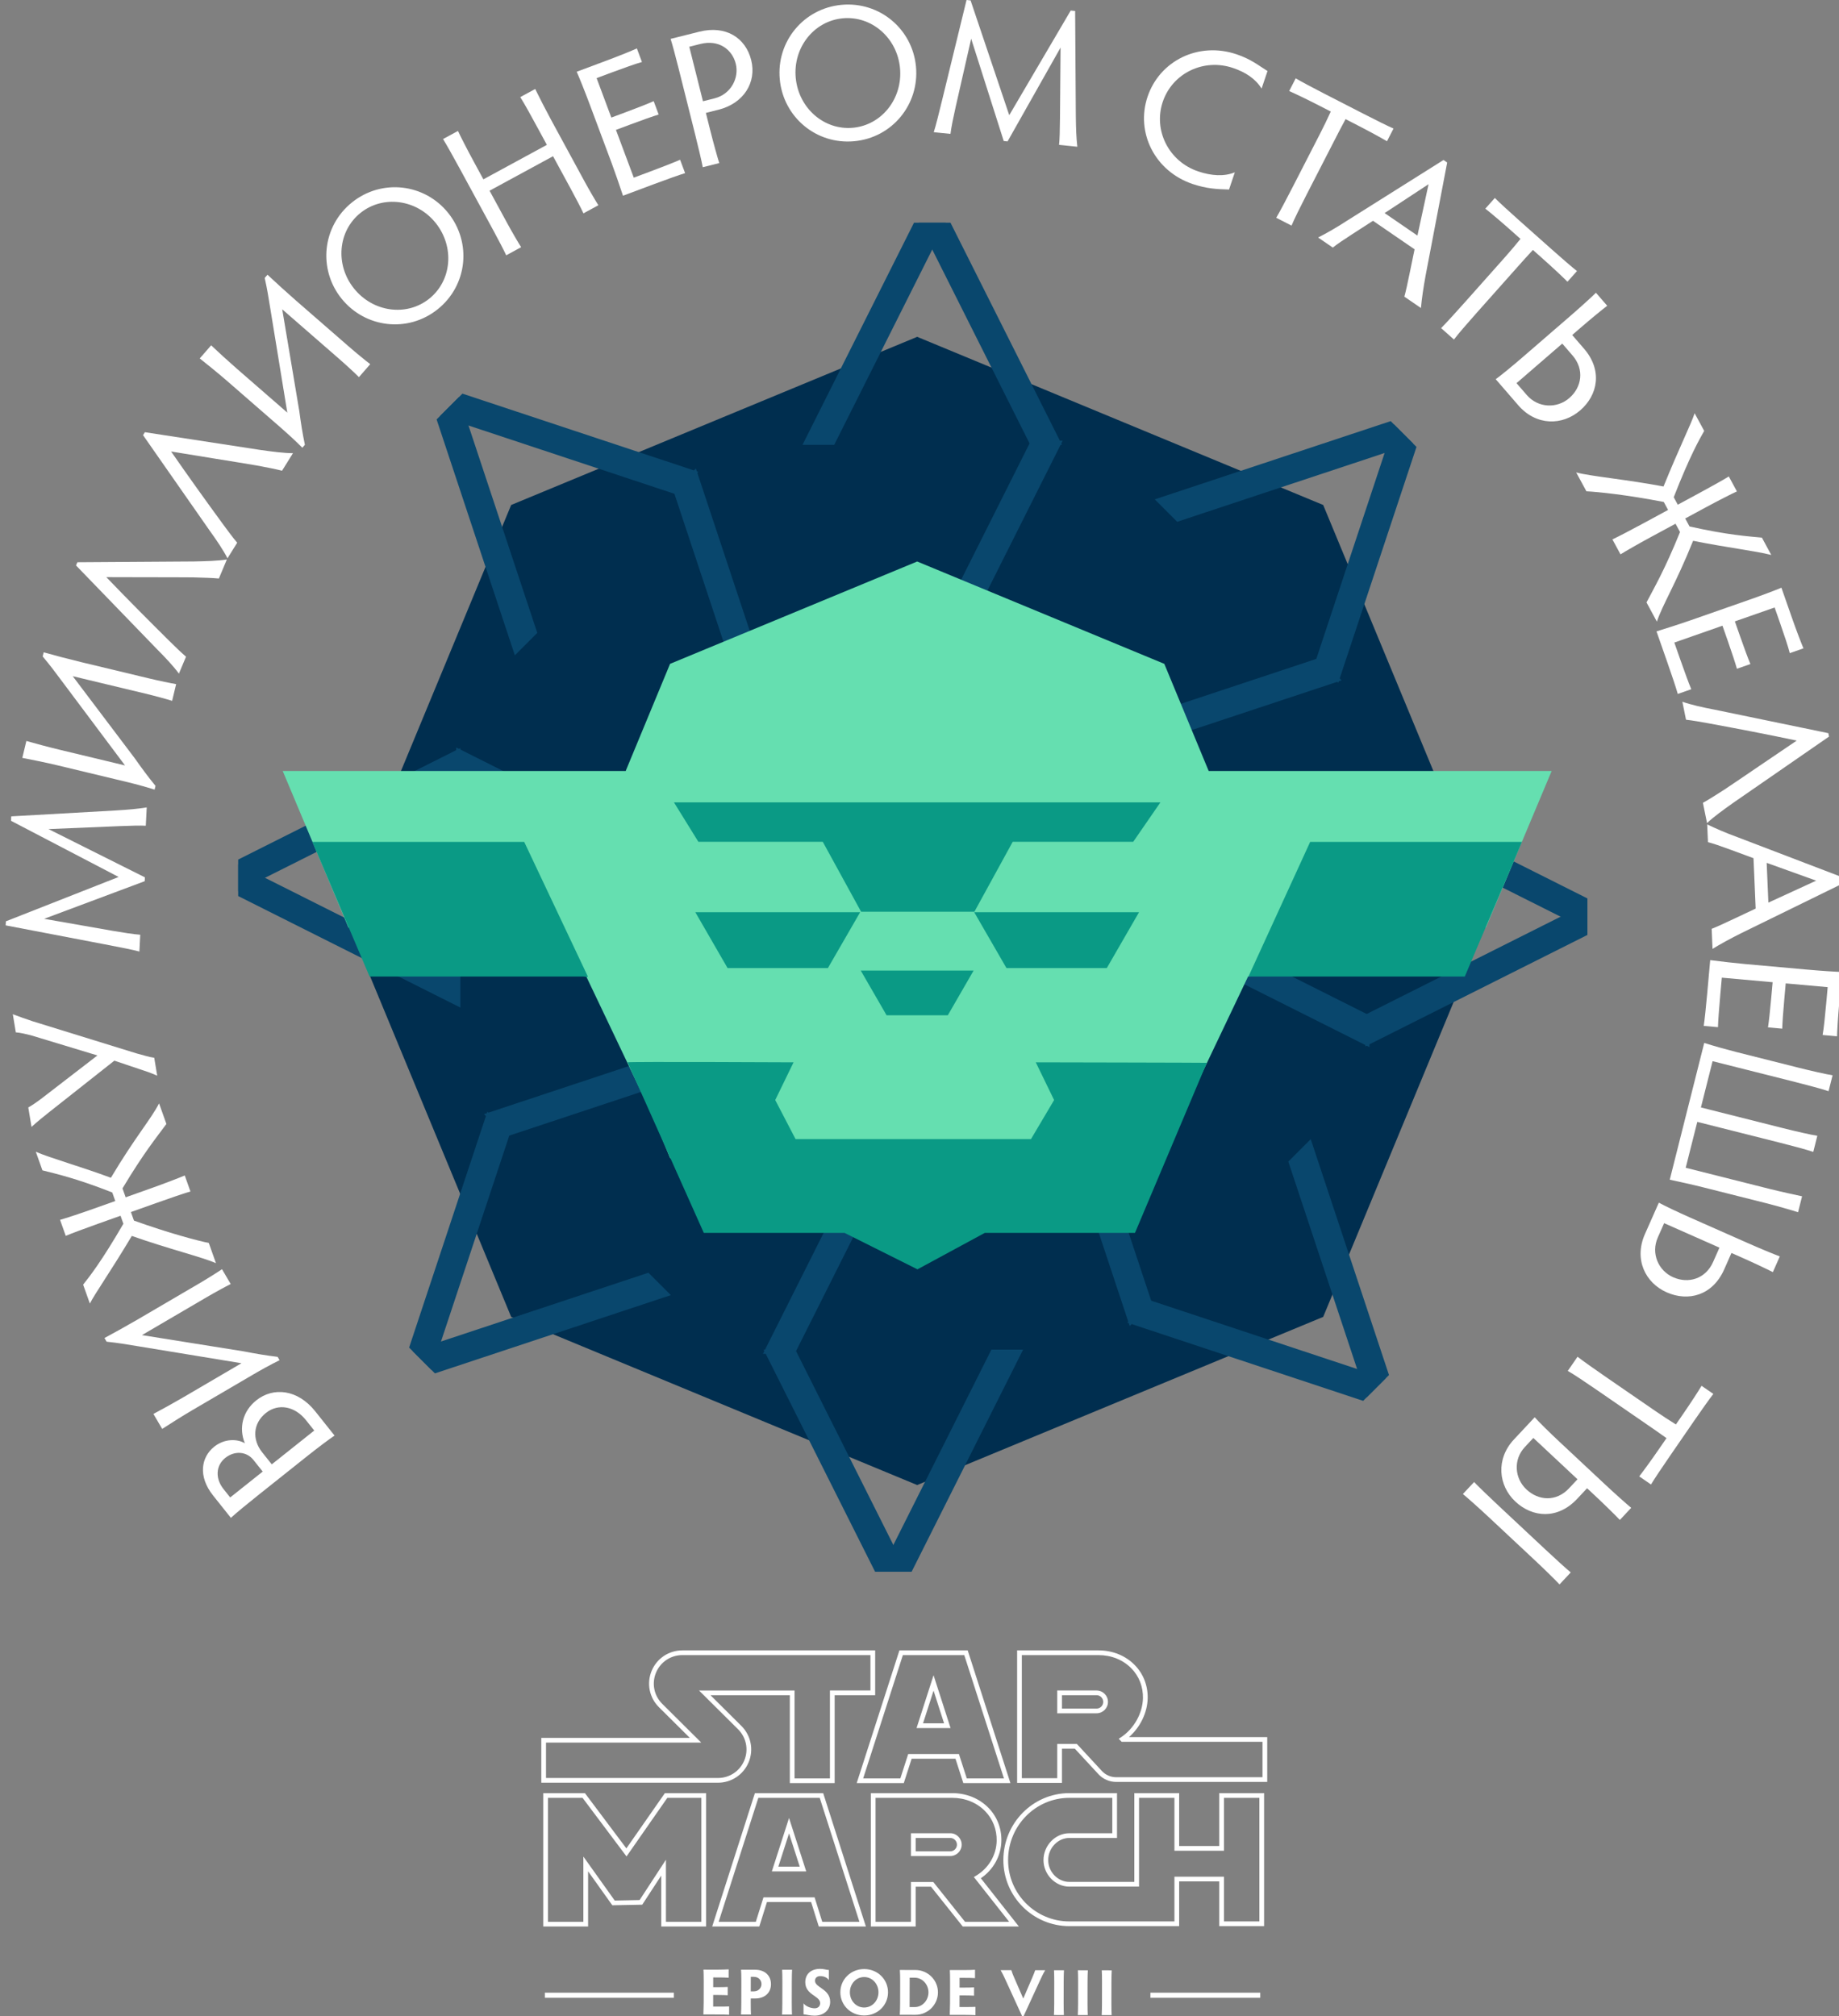<?xml version="1.0" encoding="utf-8"?>
<!-- Generator: Adobe Illustrator 19.2.0, SVG Export Plug-In . SVG Version: 6.00 Build 0)  -->
<svg version="1.1" id="Layer_1" xmlns="http://www.w3.org/2000/svg" xmlns:xlink="http://www.w3.org/1999/xlink" x="0px" y="0px"
	 viewBox="0 0 323.606 354.807" style="enable-background:new 0 0 323.606 354.807;" xml:space="preserve">
<rect x="0" y="0" width="323.606" height="354.807" fill="#808080" stroke="none"/>
<g>
	<polygon style="fill:#002E4F;" points="161.395,59.28 232.84,88.873 262.433,160.318 232.84,231.763 161.395,261.356 
		89.95,231.763 60.357,160.318 89.95,88.873 	"/>
	<g>
		<g>
			<g>
				<polygon style="fill:#09476D;" points="207.147,91.831 203.201,87.885 244.714,74.116 248.66,78.062 				"/>
				<polygon style="fill:#09476D;" points="194.569,133.508 190.624,129.563 232.137,115.793 236.083,119.739 				"/>
				<polygon style="fill:#09476D;" points="231.541,116.225 235.487,120.171 249.256,78.658 245.31,74.712 				"/>
				
					<rect x="180.369" y="127.513" transform="matrix(0.707 0.707 -0.707 0.707 153.413 -88.143)" style="fill:#09476D;" width="5.47" height="27.204"/>
			</g>
		</g>
		<g>
			<g>
				<polygon style="fill:#09476D;" points="240.245,144.081 240.245,138.501 279.336,158.119 279.336,163.699 				"/>
				<polygon style="fill:#09476D;" points="201.881,164.659 201.881,159.078 240.972,178.696 240.972,184.276 				"/>
				<polygon style="fill:#09476D;" points="240.245,178.58 240.245,184.16 279.336,164.542 279.336,158.962 				"/>
				
					<rect x="185.661" y="148.328" transform="matrix(-1.343389e-10 1 -1 -1.343389e-10 350.325 -26.466)" style="fill:#09476D;" width="5.47" height="27.204"/>
			</g>
		</g>
		<g>
			<g>
				<polygon style="fill:#09476D;" points="226.703,204.433 230.648,200.487 244.418,242 240.472,245.946 				"/>
				<polygon style="fill:#09476D;" points="185.025,191.855 188.971,187.91 202.74,229.423 198.794,233.368 				"/>
				<polygon style="fill:#09476D;" points="202.309,228.827 198.363,232.772 239.876,246.542 243.822,242.596 				"/>
				
					<rect x="174.684" y="166.788" transform="matrix(-0.707 0.707 -0.707 -0.707 430.428 182.491)" style="fill:#09476D;" width="5.47" height="27.204"/>
			</g>
		</g>
		<g>
			<g>
				<polygon style="fill:#09476D;" points="174.452,237.531 180.032,237.531 160.414,276.622 154.834,276.622 				"/>
				<polygon style="fill:#09476D;" points="153.875,199.167 159.455,199.167 139.837,238.258 134.257,238.258 				"/>
				<polygon style="fill:#09476D;" points="139.953,237.531 134.373,237.531 153.991,276.622 159.571,276.622 				"/>
				
					<rect x="153.869" y="172.08" transform="matrix(-1 -8.978075e-11 8.978075e-11 -1 313.207 371.363)" style="fill:#09476D;" width="5.47" height="27.204"/>
			</g>
		</g>
		<g>
			<g>
				<polygon style="fill:#09476D;" points="114.101,223.989 118.047,227.934 76.534,241.704 72.588,237.758 				"/>
				<polygon style="fill:#09476D;" points="126.678,182.311 130.624,186.257 89.111,200.026 85.165,196.08 				"/>
				<polygon style="fill:#09476D;" points="89.707,199.594 85.761,195.649 71.992,237.162 75.938,241.108 				"/>
				
					<rect x="135.408" y="161.103" transform="matrix(-0.707 -0.707 0.707 -0.707 112.29 395.922)" style="fill:#09476D;" width="5.47" height="27.204"/>
			</g>
		</g>
		<g>
			<g>
				<polygon style="fill:#09476D;" points="81.002,171.738 81.002,177.318 41.912,157.7 41.912,152.12 				"/>
				<polygon style="fill:#09476D;" points="119.366,151.161 119.366,156.741 80.276,137.123 80.276,131.543 				"/>
				<polygon style="fill:#09476D;" points="81.002,137.239 81.002,131.659 41.912,151.277 41.912,156.857 				"/>
				
					<rect x="130.117" y="140.288" transform="matrix(4.489038e-11 -1 1 4.489038e-11 -21.038 286.741)" style="fill:#09476D;" width="5.47" height="27.204"/>
			</g>
		</g>
		<g>
			<g>
				<polygon style="fill:#09476D;" points="94.545,111.387 90.599,115.333 76.83,73.819 80.776,69.874 				"/>
				<polygon style="fill:#09476D;" points="136.222,123.964 132.277,127.91 118.507,86.397 122.453,82.451 				"/>
				<polygon style="fill:#09476D;" points="118.939,86.993 122.885,83.047 81.372,69.278 77.426,73.223 				"/>
				
					<rect x="141.093" y="121.828" transform="matrix(0.707 -0.707 0.707 0.707 -53.636 141.369)" style="fill:#09476D;" width="5.47" height="27.204"/>
			</g>
		</g>
		<g>
			<g>
				<polygon style="fill:#09476D;" points="146.796,78.288 141.215,78.288 160.833,39.198 166.413,39.198 				"/>
				<polygon style="fill:#09476D;" points="167.373,116.652 161.792,116.652 181.41,77.562 186.991,77.562 				"/>
				<polygon style="fill:#09476D;" points="181.294,78.288 186.874,78.288 167.256,39.198 161.676,39.198 				"/>
				<rect x="161.909" y="116.536" style="fill:#09476D;" width="5.47" height="27.204"/>
			</g>
		</g>
	</g>
	<g>
		<g>
			<path style="fill:#FFFFFF;" d="M146.873,313.814h-7.889v-15.47H125.02l5.441,5.406c1.686,1.675,2.191,4.178,1.285,6.376
				c-0.906,2.198-3.028,3.618-5.405,3.618H95.25v-7.889h26.137l-5.441-5.406c-1.686-1.676-2.19-4.179-1.284-6.376
				c0.906-2.198,3.028-3.618,5.405-3.618h33.934v7.889h-7.128V313.814z M139.815,312.984h6.228v-15.47h7.128v-6.228h-33.103
				c-2.04,0-3.86,1.218-4.637,3.104c-0.778,1.886-0.345,4.033,1.102,5.471l6.869,6.826H96.08v6.228h30.26
				c2.04,0,3.86-1.219,4.637-3.104c0.778-1.886,0.345-4.033-1.102-5.47l-6.869-6.826h16.809V312.984z"/>
			<path style="fill:#FFFFFF;" d="M222.44,338.986h-7.889v-7.872h-7.058v7.872h-19.332c-6.397,0-11.601-5.216-11.601-11.627
				c0-6.495,5.204-11.78,11.601-11.78h8.398v7.889h-8.398c-2.012,0-3.712,1.782-3.712,3.891c0,2.082,1.7,3.842,3.712,3.842h11.443
				v-15.622h7.889v9.307h7.058v-9.307h7.889V338.986z M215.381,338.155h6.228v-21.746h-6.228v9.307h-8.719v-9.307h-6.228v15.622
				h-12.273c-2.462,0-4.542-2.14-4.542-4.672c0-2.559,2.08-4.721,4.542-4.721h7.568v-6.228h-7.568
				c-5.939,0-10.77,4.912-10.77,10.949c0,5.953,4.832,10.797,10.77,10.797h18.501v-7.872h8.719V338.155z"/>
			<path style="fill:#FFFFFF;" d="M177.801,313.811h-8.287l-1.38-4.287h-7.714l-1.38,4.287h-8.287l7.517-23.355h12.014
				L177.801,313.811z M170.119,312.98h6.543l-6.983-21.694h-10.804l-6.983,21.694h6.543l1.38-4.287h8.924L170.119,312.98z
				 M167.269,304.126h-5.984l2.992-9.296L167.269,304.126z M162.424,303.296h3.705l-1.852-5.755L162.424,303.296z"/>
			<path style="fill:#FFFFFF;" d="M152.369,339.055h-8.289l-1.347-4.308h-7.773l-1.348,4.308h-8.289l7.516-23.476h12.015
				L152.369,339.055z M144.69,338.225h6.541l-6.984-21.815h-10.803l-6.984,21.815h6.541l1.348-4.308h8.994L144.69,338.225z
				 M141.87,329.35h-6.048l3.024-9.396L141.87,329.35z M136.961,328.519h3.769l-1.885-5.855L136.961,328.519z"/>
			<path style="fill:#FFFFFF;" d="M186.871,313.776h-7.889v-23.321h14.324c2.48,0,4.745,0.918,6.376,2.584
				c1.513,1.546,2.32,3.62,2.273,5.84c-0.054,2.541-1.315,5.115-3.29,6.838h24.328v7.889h-26.591c-1.178,0-2.312-0.496-3.113-1.361
				l-4.155-4.49h-2.264V313.776z M179.812,312.946h6.228v-6.02h3.457l4.401,4.757c0.643,0.695,1.556,1.094,2.503,1.094h25.761
				v-6.228h-24.782l-0.516-0.537l0.413-0.275c2.28-1.52,3.79-4.218,3.846-6.874c0.043-1.995-0.68-3.857-2.036-5.242
				c-1.473-1.505-3.527-2.334-5.782-2.334h-13.494V312.946z M192.96,301.528h-6.92v-4.014h6.92c1.107,0,2.007,0.9,2.007,2.007
				C194.967,300.627,194.067,301.528,192.96,301.528z M186.871,300.697h6.09c0.649,0,1.176-0.528,1.176-1.176
				c0-0.649-0.528-1.176-1.176-1.176h-6.09V300.697z"/>
			<path style="fill:#FFFFFF;" d="M179.293,339.055h-9.877l-5.586-7.006h-2.702v7.006h-7.889v-23.476h14.324
				c2.48,0,4.745,0.918,6.376,2.584c1.513,1.546,2.32,3.62,2.273,5.84c-0.056,2.63-1.399,5.048-3.616,6.556L179.293,339.055z
				 M169.816,338.225h7.766l-6.212-7.88l0.402-0.243c2.207-1.334,3.557-3.62,3.61-6.116l0,0c0.043-1.995-0.68-3.857-2.036-5.242
				c-1.473-1.505-3.527-2.334-5.782-2.334H154.07v21.815h6.228v-7.006h3.932L169.816,338.225z M167.218,326.651h-6.92v-4.014h6.92
				c1.107,0,2.007,0.9,2.007,2.007C169.225,325.751,168.324,326.651,167.218,326.651z M161.128,325.821h6.09
				c0.649,0,1.176-0.528,1.176-1.176s-0.528-1.176-1.176-1.176h-6.09V325.821z"/>
			<path style="fill:#FFFFFF;" d="M124.245,339.055h-7.889v-8.968l-3.344,5.126l-5.264,0.105l-4.263-5.981v9.718h-7.889v-23.476
				h7.331l7.296,9.723l6.773-9.723h7.249V339.055z M117.186,338.225h6.228v-21.815h-5.985l-7.181,10.31l-7.736-10.31h-6.085v21.815
				h6.228v-11.483l5.515,7.738l4.386-0.087l4.63-7.097V338.225z"/>
		</g>
		<g>
			<path style="fill:#FFFFFF;" d="M125.504,348.014l-0.003,1.715l0.656,0.001c0.783,0.001,1.542-0.02,1.899-0.043l-0.003,1.462
				c-0.357-0.023-1.116-0.048-1.899-0.049l-0.656-0.002l-0.004,2.049l0.84,0.002c0.794,0.001,1.623-0.008,1.968-0.031l-0.003,1.462
				c-0.345-0.023-1.174-0.048-1.968-0.049l-2.555-0.004c0.024-0.633,0.049-1.542,0.049-2.06l0.007-3.776
				c0.001-0.794-0.02-1.703-0.042-2.049l2.463,0.004c0.783,0.002,1.611-0.032,1.968-0.054l-0.003,1.473
				c-0.356-0.035-1.185-0.048-1.968-0.049L125.504,348.014z"/>
			<path style="fill:#FFFFFF;" d="M132.105,352.481c-0.001,0.783,0.009,1.703,0.042,2.06l-1.761-0.003
				c0.035-0.357,0.06-1.278,0.061-2.06l0.007-3.868c0.001-0.783-0.02-1.612-0.054-1.957l2.463,0.004
				c1.784,0.003,2.807,1.076,2.804,2.549c-0.003,1.485-1.052,2.519-2.824,2.516l-0.737-0.001L132.105,352.481z M132.109,350.466
				l0.553,0.001c0.84,0.002,1.336-0.654,1.337-1.276c0.001-0.633-0.458-1.278-1.333-1.28l-0.553-0.001L132.109,350.466z"/>
			<path style="fill:#FFFFFF;" d="M139.325,352.493c-0.001,0.783,0.02,1.703,0.042,2.06l-1.75-0.003
				c0.024-0.357,0.048-1.278,0.05-2.06l0.007-3.764c0.001-0.783-0.02-1.715-0.043-2.061l1.75,0.003
				c-0.023,0.346-0.048,1.278-0.049,2.061L139.325,352.493z"/>
			<path style="fill:#FFFFFF;" d="M146.083,352.309c-0.003,1.473-1.155,2.438-2.755,2.436c-0.806-0.002-1.278-0.175-1.933-0.245
				l0.003-1.922c0.379,0.508,1.242,0.866,1.955,0.867c0.61,0.001,0.968-0.378,0.969-0.908c0.002-1.301-2.622-1.42-2.618-3.676
				c0.003-1.462,1.017-2.358,2.629-2.355c0.61,0.001,1.001,0.163,1.519,0.198l-0.003,1.784c-0.287-0.472-0.908-0.704-1.507-0.705
				c-0.564-0.001-0.921,0.298-0.922,0.828C143.417,349.829,146.087,350.029,146.083,352.309z"/>
			<path style="fill:#FFFFFF;" d="M152.069,346.54c2.394,0.005,4.199,1.838,4.195,4.094c-0.004,2.256-1.814,4.084-4.208,4.079
				c-2.371-0.004-4.187-1.837-4.183-4.094C147.876,348.363,149.698,346.536,152.069,346.54z M152.058,353.309
				c1.416,0.003,2.523-1.193,2.525-2.678c0.003-1.485-1.1-2.684-2.516-2.686c-1.416-0.002-2.511,1.193-2.514,2.678
				C149.55,352.107,150.642,353.307,152.058,353.309z"/>
			<path style="fill:#FFFFFF;" d="M158.332,354.586c0.035-0.357,0.06-1.278,0.061-2.06l0.007-3.764
				c0.001-0.783-0.02-1.715-0.054-2.061l2.751,0.005c2.175,0.004,3.957,1.769,3.953,3.944c-0.004,2.176-1.791,3.945-3.967,3.941
				L158.332,354.586z M160.061,353.23l0.898,0.001c1.347,0.002,2.419-1.182,2.422-2.586c0.003-1.393-1.066-2.58-2.424-2.582
				l-0.886-0.001L160.061,353.23z"/>
			<path style="fill:#FFFFFF;" d="M168.855,348.088l-0.003,1.715l0.656,0.002c0.783,0.001,1.542-0.02,1.899-0.043l-0.003,1.462
				c-0.357-0.023-1.117-0.048-1.899-0.049l-0.656-0.002l-0.004,2.049l0.84,0.001c0.794,0.002,1.623-0.008,1.969-0.031l-0.003,1.462
				c-0.345-0.023-1.174-0.048-1.968-0.049l-2.555-0.004c0.024-0.633,0.048-1.542,0.049-2.06l0.007-3.776
				c0.001-0.794-0.02-1.703-0.043-2.049l2.463,0.004c0.783,0.002,1.612-0.032,1.969-0.054l-0.003,1.473
				c-0.357-0.035-1.186-0.048-1.968-0.049L168.855,348.088z"/>
			<path style="fill:#FFFFFF;" d="M180.063,351.733l1.583-3.68c0.185-0.449,0.404-0.944,0.52-1.312l1.749,0.003
				c-0.277,0.46-0.6,1.127-0.877,1.737l-2.911,6.326l-0.277,0l-2.901-6.336c-0.275-0.611-0.597-1.279-0.872-1.74l1.888,0.003
				c0.103,0.38,0.298,0.864,0.493,1.302L180.063,351.733z"/>
			<path style="fill:#FFFFFF;" d="M187.166,352.575c-0.002,0.783,0.02,1.704,0.043,2.061l-1.75-0.003
				c0.024-0.357,0.048-1.278,0.049-2.06l0.006-3.764c0.002-0.783-0.02-1.715-0.042-2.061l1.75,0.003
				c-0.024,0.346-0.048,1.278-0.05,2.06L187.166,352.575z"/>
			<path style="fill:#FFFFFF;" d="M191.369,352.582c-0.002,0.783,0.02,1.703,0.043,2.06l-1.75-0.003
				c0.024-0.357,0.048-1.278,0.049-2.06l0.006-3.764c0.002-0.783-0.02-1.715-0.042-2.061l1.75,0.003
				c-0.024,0.346-0.048,1.278-0.05,2.061L191.369,352.582z"/>
			<path style="fill:#FFFFFF;" d="M195.572,352.589c-0.002,0.783,0.02,1.703,0.043,2.06l-1.75-0.003
				c0.024-0.357,0.048-1.278,0.049-2.06l0.006-3.764c0.002-0.783-0.02-1.715-0.042-2.061l1.75,0.003
				c-0.024,0.346-0.048,1.278-0.05,2.061L195.572,352.589z"/>
		</g>
		<rect x="95.877" y="350.699" style="fill:#FFFFFF;" width="22.705" height="0.899"/>
		<rect x="202.432" y="350.699" style="fill:#FFFFFF;" width="19.333" height="0.899"/>
	</g>
	<g>
		<path style="fill:#FFFFFF;" d="M54.007,256.311l-8.353,6.651c-1.808,1.44-4.288,3.458-5.022,4.173l-3.134-3.936
			c-2.711-3.405-2.087-6.77,0.199-8.591c1.808-1.441,4.055-1.404,5.391-0.599c-1.098-2.69-0.401-5.635,2.018-7.563
			c2.98-2.372,7.264-1.959,10.357,1.924l3.409,4.283C57.986,253.229,55.816,254.87,54.007,256.311z M46.227,258.986l-1.631-2.048
			c-1.186-1.489-3.294-1.679-4.943-0.366c-1.702,1.356-1.793,3.644-0.331,5.479l1.186,1.49L46.227,258.986z M46.128,255.587
			l1.695,2.128l7.474-5.951l-1.461-1.836c-1.929-2.419-4.836-3.016-7.044-1.258C44.504,250.491,44.349,253.353,46.128,255.587z"/>
		<path style="fill:#FFFFFF;" d="M24.978,234.97l17.865,2.855c2.177,0.419,3.888,0.717,6.008,0.973l0.344,0.587
			c-1.771,0.879-3.313,1.743-4.545,2.465l-10.943,6.409c-1.614,0.945-3.91,2.408-5.166,3.222l-1.546-2.641
			c1.266-0.662,3.647-1.979,5.319-2.958l10.18-5.963l-17.916-2.942c-2.62-0.436-3.715-0.623-5.817-0.849l-0.377-0.645
			c1.618-0.869,4.117-2.253,5.878-3.285l10.62-6.219c1.555-0.91,3.398-2.069,4.185-2.608l1.529,2.611
			c-0.856,0.422-2.767,1.464-4.293,2.357L24.978,234.97z"/>
		<path style="fill:#FFFFFF;" d="M23.037,213.313l0.535,1.506c6.327,2.259,11.062,3.496,13.168,3.937l1.265,3.555
			c-2.441-1.079-8.57-2.579-14.809-4.797c-3.868,6.467-6.472,10.101-7.382,11.904l-1.186-3.33c1.07-1.356,3.146-3.936,7.084-10.716
			l-0.502-1.409l-3.941,1.403c-2.178,0.776-4.761,1.732-5.698,2.138l-1.004-2.818c0.984-0.278,3.601-1.138,5.779-1.914l3.94-1.402
			l-0.535-1.506c-6.461-2.536-9.982-3.302-12.285-3.89l-1.163-3.267c2.722,1.16,7.644,2.512,13.212,4.571
			c4.222-7.098,7.05-10.306,8.477-13.088l1.29,3.619c-1.727,2.347-3.994,5.103-7.727,11.341l0.558,1.569l4.709-1.677
			c2.178-0.775,4.717-1.752,5.687-2.169l1.003,2.818c-1.015,0.289-3.589,1.17-5.767,1.945L23.037,213.313z"/>
		<path style="fill:#FFFFFF;" d="M17.144,185.751l-11.687-3.542c-0.828-0.207-1.907-0.476-2.673-0.521l-0.529-3.187
			c1.141,0.431,2.348,0.851,3.443,1.22l18.35,5.676c1.369,0.358,2.174,0.639,3.092,0.762l0.523,3.153
			c-1.191-0.526-2.03-0.8-3.013-1.12l-4.527-1.523l-11.489,9.076c-0.885,0.698-2.07,1.654-3.088,2.581l-0.569-3.422
			c0.633-0.346,1.623-1.028,2.478-1.687L17.144,185.751z"/>
		<path style="fill:#FFFFFF;" d="M20.345,142.637c2.424-0.148,3.861-0.28,5.474-0.538l-0.164,3.225
			c-1.086-0.055-2.348-0.017-4.633,0.071l-12.486,0.52l16.963,8.491l-0.035,0.678l-17.699,6.621l12.046,2.112
			c1.991,0.339,3.578,0.591,4.867,0.69l-0.151,2.955c-1.074-0.294-3.636-0.799-6.097-1.265L1,162.859l0.036-0.713l19.836-7.806
			l-18.934-9.884l0.04-0.781L20.345,142.637z"/>
		<path style="fill:#FFFFFF;" d="M12.798,119.005l10.907,14.438c1.279,1.811,2.307,3.212,3.657,4.865l-0.158,0.661
			c-1.886-0.592-3.598-1.038-4.986-1.371l-12.333-2.961c-1.819-0.436-4.488-0.972-5.959-1.255l0.714-2.976
			c1.372,0.4,4.002,1.101,5.888,1.553l11.473,2.754l-10.885-14.538c-1.587-2.129-2.247-3.022-3.606-4.643l0.174-0.727
			c1.769,0.495,4.532,1.227,6.515,1.704l11.97,2.873c1.752,0.42,3.885,0.862,4.826,1.018l-0.706,2.942
			c-0.91-0.288-3.01-0.863-4.729-1.275L12.798,119.005z"/>
		<path style="fill:#FFFFFF;" d="M18.707,101.571c3.485,3.639,7.452,7.628,11.07,11.213c1.043,1.028,2.037,1.998,2.958,2.791
			l-1.251,2.977c-0.938-1.279-2.413-2.857-3.816-4.257L13.376,99.516l0.237-0.564l20.558-0.139c2.008-0.042,4.168-0.093,5.751-0.35
			l-1.408,3.353c-1.135-0.108-2.738-0.154-4.523-0.204C28.884,101.569,23.889,101.61,18.707,101.571z"/>
		<path style="fill:#FFFFFF;" d="M30.108,79.459c2.865,4.148,6.148,8.716,9.154,12.831c0.866,1.181,1.694,2.297,2.477,3.226
			l-1.708,2.742c-0.723-1.412-1.929-3.205-3.092-4.81L25.17,76.583l0.323-0.519l20.325,3.125c1.99,0.278,4.132,0.57,5.736,0.568
			l-1.924,3.088c-1.103-0.286-2.679-0.587-4.435-0.919C40.159,81.072,35.221,80.32,30.108,79.459z"/>
		<path style="fill:#FFFFFF;" d="M49.662,54.437l2.994,17.843c0.297,2.197,0.56,3.913,0.994,6.004l-0.447,0.513
			c-1.398-1.397-2.709-2.584-3.786-3.521l-9.566-8.327c-1.41-1.228-3.529-2.936-4.702-3.868l2.009-2.308
			c1.032,0.989,3.039,2.826,4.5,4.099l8.899,7.746l-2.927-17.919c-0.422-2.622-0.594-3.718-1.05-5.783l0.491-0.564
			c1.34,1.257,3.449,3.183,4.988,4.523l9.284,8.081c1.359,1.183,3.045,2.561,3.808,3.134l-1.988,2.282
			c-0.673-0.676-2.269-2.156-3.604-3.317L49.662,54.437z"/>
		<path style="fill:#FFFFFF;" d="M61.947,35.615c5.252-4.211,12.773-3.31,16.92,1.863c4.169,5.2,3.411,12.736-1.843,16.947
			c-5.252,4.211-12.773,3.31-16.941-1.89C55.936,47.362,56.693,39.825,61.947,35.615z M75.536,52.567
			c3.979-3.19,4.488-9.133,1.129-13.325c-3.339-4.165-9.25-4.961-13.23-1.771c-3.979,3.19-4.488,9.132-1.149,13.298
			C65.645,54.962,71.557,55.757,75.536,52.567z"/>
		<path style="fill:#FFFFFF;" d="M85.06,31.563l11.172-6.069l-1.688-3.107c-0.925-1.702-2.223-4.092-2.994-5.298l2.628-1.428
			c0.656,1.347,1.893,3.769,2.786,5.411l5.874,10.813c0.844,1.553,1.942,3.432,2.457,4.236l-2.628,1.428
			c-0.396-0.869-1.403-2.797-2.264-4.38l-3.084-5.675l-11.171,6.069l3.1,5.705c0.844,1.553,1.943,3.433,2.457,4.236l-2.629,1.428
			c-0.394-0.869-1.403-2.797-2.263-4.38l-5.859-10.782c-1.153-2.121-2.496-4.524-2.994-5.298l2.628-1.428
			c0.379,0.839,1.634,3.291,2.786,5.412L85.06,31.563z"/>
		<path style="fill:#FFFFFF;" d="M104.983,13.748l2.593,6.944l2.517-0.939c2.166-0.809,3.97-1.519,4.934-1.952l0.88,2.357
			c-1.011,0.305-2.838,0.951-5.005,1.76l-2.516,0.94l3.14,8.409l2.803-1.047c2.198-0.821,4.415-1.686,5.348-2.106l0.88,2.357
			c-0.979,0.293-3.221,1.094-5.418,1.915l-5.511,2.059c-0.59-1.776-1.467-4.316-2.001-5.75l-3.903-10.448
			c-0.821-2.198-1.824-4.691-2.244-5.622l5.256-1.963c2.198-0.821,4.371-1.705,5.335-2.138l0.892,2.389
			c-1.023,0.273-3.233,1.062-5.431,1.883L104.983,13.748z"/>
		<path style="fill:#FFFFFF;" d="M124.955,22.834c0.562,2.242,1.289,4.864,1.612,5.869l-2.902,0.728
			c-0.19-1.039-0.819-3.685-1.38-5.927l-2.868-11.442c-0.562-2.242-1.099-4.245-1.412-5.218l5.045-1.264
			c4.682-1.173,8.155,1.075,9.138,5c0.983,3.924-1.315,7.619-5.766,8.734l-2.209,0.554L124.955,22.834z M123.698,17.822l2.012-0.504
			c2.968-0.743,4.375-3.655,3.764-6.095c-0.637-2.539-3.005-4.293-6.203-3.492l-1.978,0.496L123.698,17.822z"/>
		<path style="fill:#FFFFFF;" d="M148.085,0.852c6.703-0.622,12.485,4.27,13.098,10.872c0.617,6.635-4.166,12.509-10.869,13.131
			c-6.704,0.622-12.484-4.27-13.1-10.906C136.6,7.347,141.383,1.474,148.085,0.852z M150.094,22.485
			c5.078-0.472,8.775-5.151,8.279-10.501c-0.493-5.315-4.989-9.234-10.068-8.763c-5.078,0.472-8.776,5.152-8.283,10.467
			C140.52,19.037,145.016,22.957,150.094,22.485z"/>
		<path style="fill:#FFFFFF;" d="M189.31,20.33c0.027,2.429,0.087,3.87,0.264,5.494l-3.213-0.325
			c0.11-1.082,0.135-2.344,0.162-4.631l0.103-12.496l-9.327,16.517l-0.675-0.069l-5.729-18.006l-2.711,11.924
			c-0.439,1.972-0.769,3.544-0.932,4.826l-2.942-0.298c0.346-1.058,0.979-3.592,1.566-6.026L170.08,0l0.711,0.072l6.804,20.2
			l10.817-18.416l0.778,0.079L189.31,20.33z"/>
		<path style="fill:#FFFFFF;" d="M210.852,30.169c2.319,0.781,4.566,0.928,6.439,0.159l-1.02,3.029
			c-2.097-0.06-3.934-0.141-6.383-0.965c-6.702-2.256-10.067-9.093-7.952-15.375c2.127-6.315,8.941-9.724,15.643-7.467
			c2.61,0.879,3.918,2.001,5.463,2.951L222,15.594c-1.091-1.766-2.862-2.9-5.052-3.638c-5.155-1.736-10.645,0.935-12.338,5.962
			C202.918,22.943,205.665,28.423,210.852,30.169z"/>
		<path style="fill:#FFFFFF;" d="M239.934,20.027c2.087,1.071,4.31,2.175,5.28,2.596l-1.15,2.238
			c-0.906-0.542-3.084-1.735-5.171-2.807l-2.117-1.087c-0.605,1.104-1.397,2.646-2.033,3.887l-4.814,9.377
			c-1.055,2.057-2.267,4.492-2.658,5.477l-2.692-1.382c0.542-0.907,1.814-3.311,2.87-5.369l4.814-9.377
			c0.637-1.24,1.399-2.799,1.912-3.949l-2.088-1.071c-2.056-1.056-4.266-2.114-5.234-2.535l1.149-2.238
			c0.907,0.542,3.07,1.69,5.127,2.746L239.934,20.027z"/>
		<path style="fill:#FFFFFF;" d="M247.123,52.21c0.278-1.006,0.58-2.407,0.911-4.034l0.887-4.298l-7.319-5.02l-3.624,2.338
			c-1.636,1.063-2.701,1.775-3.445,2.378l-2.58-1.769c1.471-0.763,3.22-1.749,4.942-2.877l17.117-10.77l0.645,0.442l-3.799,19.906
			c-0.376,2.051-0.677,4.113-0.82,5.704L247.123,52.21z M251.384,32.414l-7.735,5.085l5.776,3.962L251.384,32.414z"/>
		<path style="fill:#FFFFFF;" d="M273.035,43.869c1.753,1.56,3.63,3.184,4.463,3.834l-1.672,1.88
			c-0.743-0.752-2.552-2.452-4.305-4.012l-1.778-1.582c-0.862,0.918-2.015,2.213-2.942,3.255l-7.006,7.875
			c-1.537,1.727-3.32,3.783-3.944,4.638l-2.262-2.011c0.752-0.742,2.586-2.752,4.122-4.48l7.006-7.876
			c0.927-1.042,2.054-2.36,2.84-3.345l-1.753-1.56c-1.727-1.537-3.602-3.114-4.434-3.763l1.672-1.88
			c0.743,0.752,2.548,2.404,4.276,3.941L273.035,43.869z"/>
		<path style="fill:#FFFFFF;" d="M282.817,53.812c-0.816,0.616-2.97,2.388-4.667,3.857l-1.492,1.291l2.07,2.392
			c3.292,3.807,2.471,8.159-0.667,10.873c-3.112,2.692-7.722,2.768-10.904-0.91l-3.96-4.578c0.864-0.613,2.967-2.341,4.716-3.854
			l8.385-7.252c1.749-1.513,3.813-3.388,4.54-4.107L282.817,53.812z M266.858,67.434l1.803,2.083
			c2.001,2.315,5.322,2.411,7.482,0.542c2.212-1.913,2.704-5.036,0.568-7.505l-1.803-2.083L266.858,67.434z"/>
		<path style="fill:#FFFFFF;" d="M293.53,89.746l-0.76-1.406c-6.596-1.264-11.465-1.762-13.613-1.876l-1.796-3.319
			c2.578,0.693,8.863,1.237,15.367,2.474c2.835-6.982,4.851-10.971,5.474-12.892l1.682,3.11c-0.85,1.503-2.507,4.37-5.36,11.672
			l0.711,1.316l3.678-1.989c2.033-1.1,4.44-2.439,5.304-2.984l1.423,2.632c-0.929,0.425-3.384,1.675-5.417,2.775l-3.678,1.989
			l0.76,1.406c6.771,1.517,10.369,1.736,12.734,1.965l1.649,3.05c-2.867-0.73-7.936-1.313-13.754-2.495
			c-3.086,7.659-5.389,11.262-6.374,14.229l-1.828-3.379c1.348-2.583,3.166-5.654,5.901-12.388l-0.793-1.465l-4.396,2.377
			c-2.033,1.099-4.394,2.453-5.287,3.014l-1.424-2.632c0.959-0.442,3.368-1.705,5.401-2.805L293.53,89.746z"/>
		<path style="fill:#FFFFFF;" d="M312.278,106.914l-6.996,2.446l0.887,2.535c0.763,2.181,1.435,4,1.848,4.972l-2.374,0.831
			c-0.285-1.017-0.893-2.858-1.655-5.04l-0.888-2.535l-8.471,2.964l0.988,2.823c0.775,2.214,1.592,4.449,1.993,5.39l-2.374,0.83
			c-0.273-0.985-1.026-3.243-1.801-5.457l-1.943-5.551c1.788-0.553,4.345-1.376,5.789-1.881l10.525-3.682
			c2.215-0.774,4.727-1.725,5.667-2.126l1.853,5.295c0.775,2.214,1.612,4.405,2.026,5.378l-2.408,0.842
			c-0.251-1.029-0.993-3.254-1.768-5.468L312.278,106.914z"/>
		<path style="fill:#FFFFFF;" d="M316.168,130.339c-4.931-1.045-10.455-2.107-15.466-3.031c-1.441-0.262-2.808-0.505-4.016-0.641
			l-0.644-3.165c1.496,0.529,3.604,1.002,5.552,1.369l20.136,4.162l0.122,0.6l-16.912,11.696c-1.637,1.165-3.393,2.424-4.556,3.529
			l-0.724-3.565c0.998-0.549,2.349-1.414,3.853-2.379C307.758,136.073,311.863,133.226,316.168,130.339z"/>
		<path style="fill:#FFFFFF;" d="M301.2,163.466c0.972-0.382,2.272-0.982,3.774-1.692l3.968-1.872l-0.379-8.866l-4.045-1.494
			c-1.833-0.671-3.042-1.095-3.971-1.328l-0.133-3.125c1.495,0.719,3.333,1.525,5.268,2.224l18.891,7.223l0.033,0.782l-18.2,8.911
			c-1.866,0.931-3.696,1.928-5.055,2.769L301.2,163.466z M319.589,154.989l-8.71-3.133l0.3,6.998L319.589,154.989z"/>
		<path style="fill:#FFFFFF;" d="M321.614,173.731l-7.384-0.662l-0.24,2.676c-0.207,2.303-0.346,4.237-0.372,5.293l-2.507-0.225
			c0.163-1.044,0.37-2.971,0.576-5.274l0.241-2.676l-8.942-0.802l-0.267,2.98c-0.209,2.337-0.389,4.711-0.411,5.734l-2.507-0.225
			c0.159-1.01,0.405-3.378,0.615-5.715l0.526-5.859c1.856,0.235,4.525,0.543,6.05,0.679l11.109,0.997
			c2.336,0.21,5.018,0.383,6.041,0.406l-0.502,5.588c-0.209,2.337-0.351,4.68-0.378,5.736l-2.54-0.228
			c0.197-1.041,0.439-3.374,0.649-5.712L321.614,173.731z"/>
		<path style="fill:#FFFFFF;" d="M299.89,183.55c1.491,0.481,4.113,1.212,5.531,1.57l11.046,2.784
			c2.109,0.532,4.995,1.189,6.009,1.339l-0.707,2.802c-1.096-0.381-3.89-1.12-5.901-1.628l-14.508-3.657l-2.053,8.144l14.475,3.649
			c2.111,0.532,4.996,1.188,6.01,1.339l-0.715,2.835c-1.096-0.381-3.89-1.12-5.901-1.628l-14.508-3.657l-2.037,8.078l14.541,3.665
			c2.243,0.565,4.938,1.139,5.935,1.356l-0.706,2.802c-0.972-0.315-3.619-1.087-5.86-1.652l-10.782-2.717
			c-1.979-0.499-4.007-0.94-5.935-1.356L299.89,183.55z"/>
		<path style="fill:#FFFFFF;" d="M311.966,223.887c-0.905-0.475-3.427-1.666-5.479-2.575l-1.804-0.798l-1.279,2.891
			c-2.037,4.603-6.324,5.717-10.118,4.038c-3.762-1.666-5.799-5.803-3.831-10.249l2.45-5.534c0.923,0.52,3.383,1.683,5.497,2.619
			l10.138,4.487c2.114,0.936,4.691,2.002,5.651,2.353L311.966,223.887z M292.835,215.269l-1.114,2.519
			c-1.239,2.798,0.091,5.842,2.702,6.998c2.674,1.184,5.708,0.296,7.03-2.69l1.115-2.518L292.835,215.269z"/>
		<path style="fill:#FFFFFF;" d="M293.777,256.355c-1.331,1.932-2.711,3.997-3.252,4.904l-2.072-1.427
			c0.653-0.83,2.117-2.836,3.447-4.769l1.35-1.96c-1.018-0.742-2.445-1.726-3.595-2.515l-8.683-5.978
			c-1.905-1.311-4.165-2.825-5.092-3.339l1.716-2.493c0.83,0.653,3.052,2.224,4.956,3.535l8.684,5.977
			c1.149,0.791,2.596,1.745,3.672,2.402l1.33-1.932c1.312-1.904,2.643-3.96,3.185-4.868l2.074,1.427
			c-0.654,0.83-2.07,2.827-3.381,4.733L293.777,256.355z"/>
		<path style="fill:#FFFFFF;" d="M261.959,266.994c-1.688-1.58-3.721-3.388-4.536-4.058l1.974-2.11
			c0.724,0.769,2.687,2.652,4.375,4.232l8.117,7.595c1.688,1.58,3.722,3.436,4.514,4.083l-1.975,2.11
			c-0.699-0.746-2.662-2.678-4.35-4.257L261.959,266.994z M285.044,267.501c-0.699-0.746-2.688-2.7-4.326-4.233l-1.44-1.348
			l-1.742,1.862c-3.438,3.674-7.851,3.316-10.881,0.482c-3.004-2.81-3.472-7.485-0.243-10.936l3.647-3.897
			c0.7,0.795,2.639,2.702,4.327,4.282l8.094,7.572c1.688,1.579,3.77,3.434,4.561,4.082L285.044,267.501z M269.82,253.07
			l-1.487,1.589c-2.091,2.235-1.813,5.521,0.272,7.472c2.135,1.998,5.244,2.207,7.498-0.201l1.487-1.589L269.82,253.07z"/>
	</g>
	<polygon style="fill:#65DFB0;" points="212.691,135.69 204.881,116.833 161.395,98.821 117.91,116.833 110.099,135.69 
		49.749,135.69 61.316,163.242 103.171,171.866 113.687,193.949 113.829,193.952 117.91,203.803 161.395,221.816 204.881,203.803 
		208.961,193.952 209.103,193.949 219.62,171.866 261.474,163.242 273.042,135.69 	"/>
	<path style="fill:#0A9A85;" d="M199.409,148.152h-21.205l-6.742,12.304h-19.937l-6.742-12.304h-21.891l-4.297-6.941h85.601
		L199.409,148.152z M151.467,170.814l4.544,7.87h10.77l4.544-7.87H151.467z M122.354,160.543l5.675,9.83h17.656l5.675-9.83H122.354z
		 M200.436,160.543l-5.675,9.83h-17.656l-5.675-9.83H200.436z M182.265,186.962l3.225,6.637l-4.066,6.87H139.99l-3.575-6.87
		l3.225-6.637c0,0-29.001-0.143-29.206,0l13.414,30.018h24.766l12.83,6.415l11.848-6.415h26.43l12.635-29.934
		C212.323,187.02,182.265,186.962,182.265,186.962z M54.975,148.169l10.057,23.696H103.1l0.073,0.154
		c0.092-0.048,0.183-0.096,0.279-0.137l-11.208-23.713H54.975z M267.815,148.169l-10.057,23.696H219.69l10.857-23.696H267.815z"/>
</g>
</svg>
